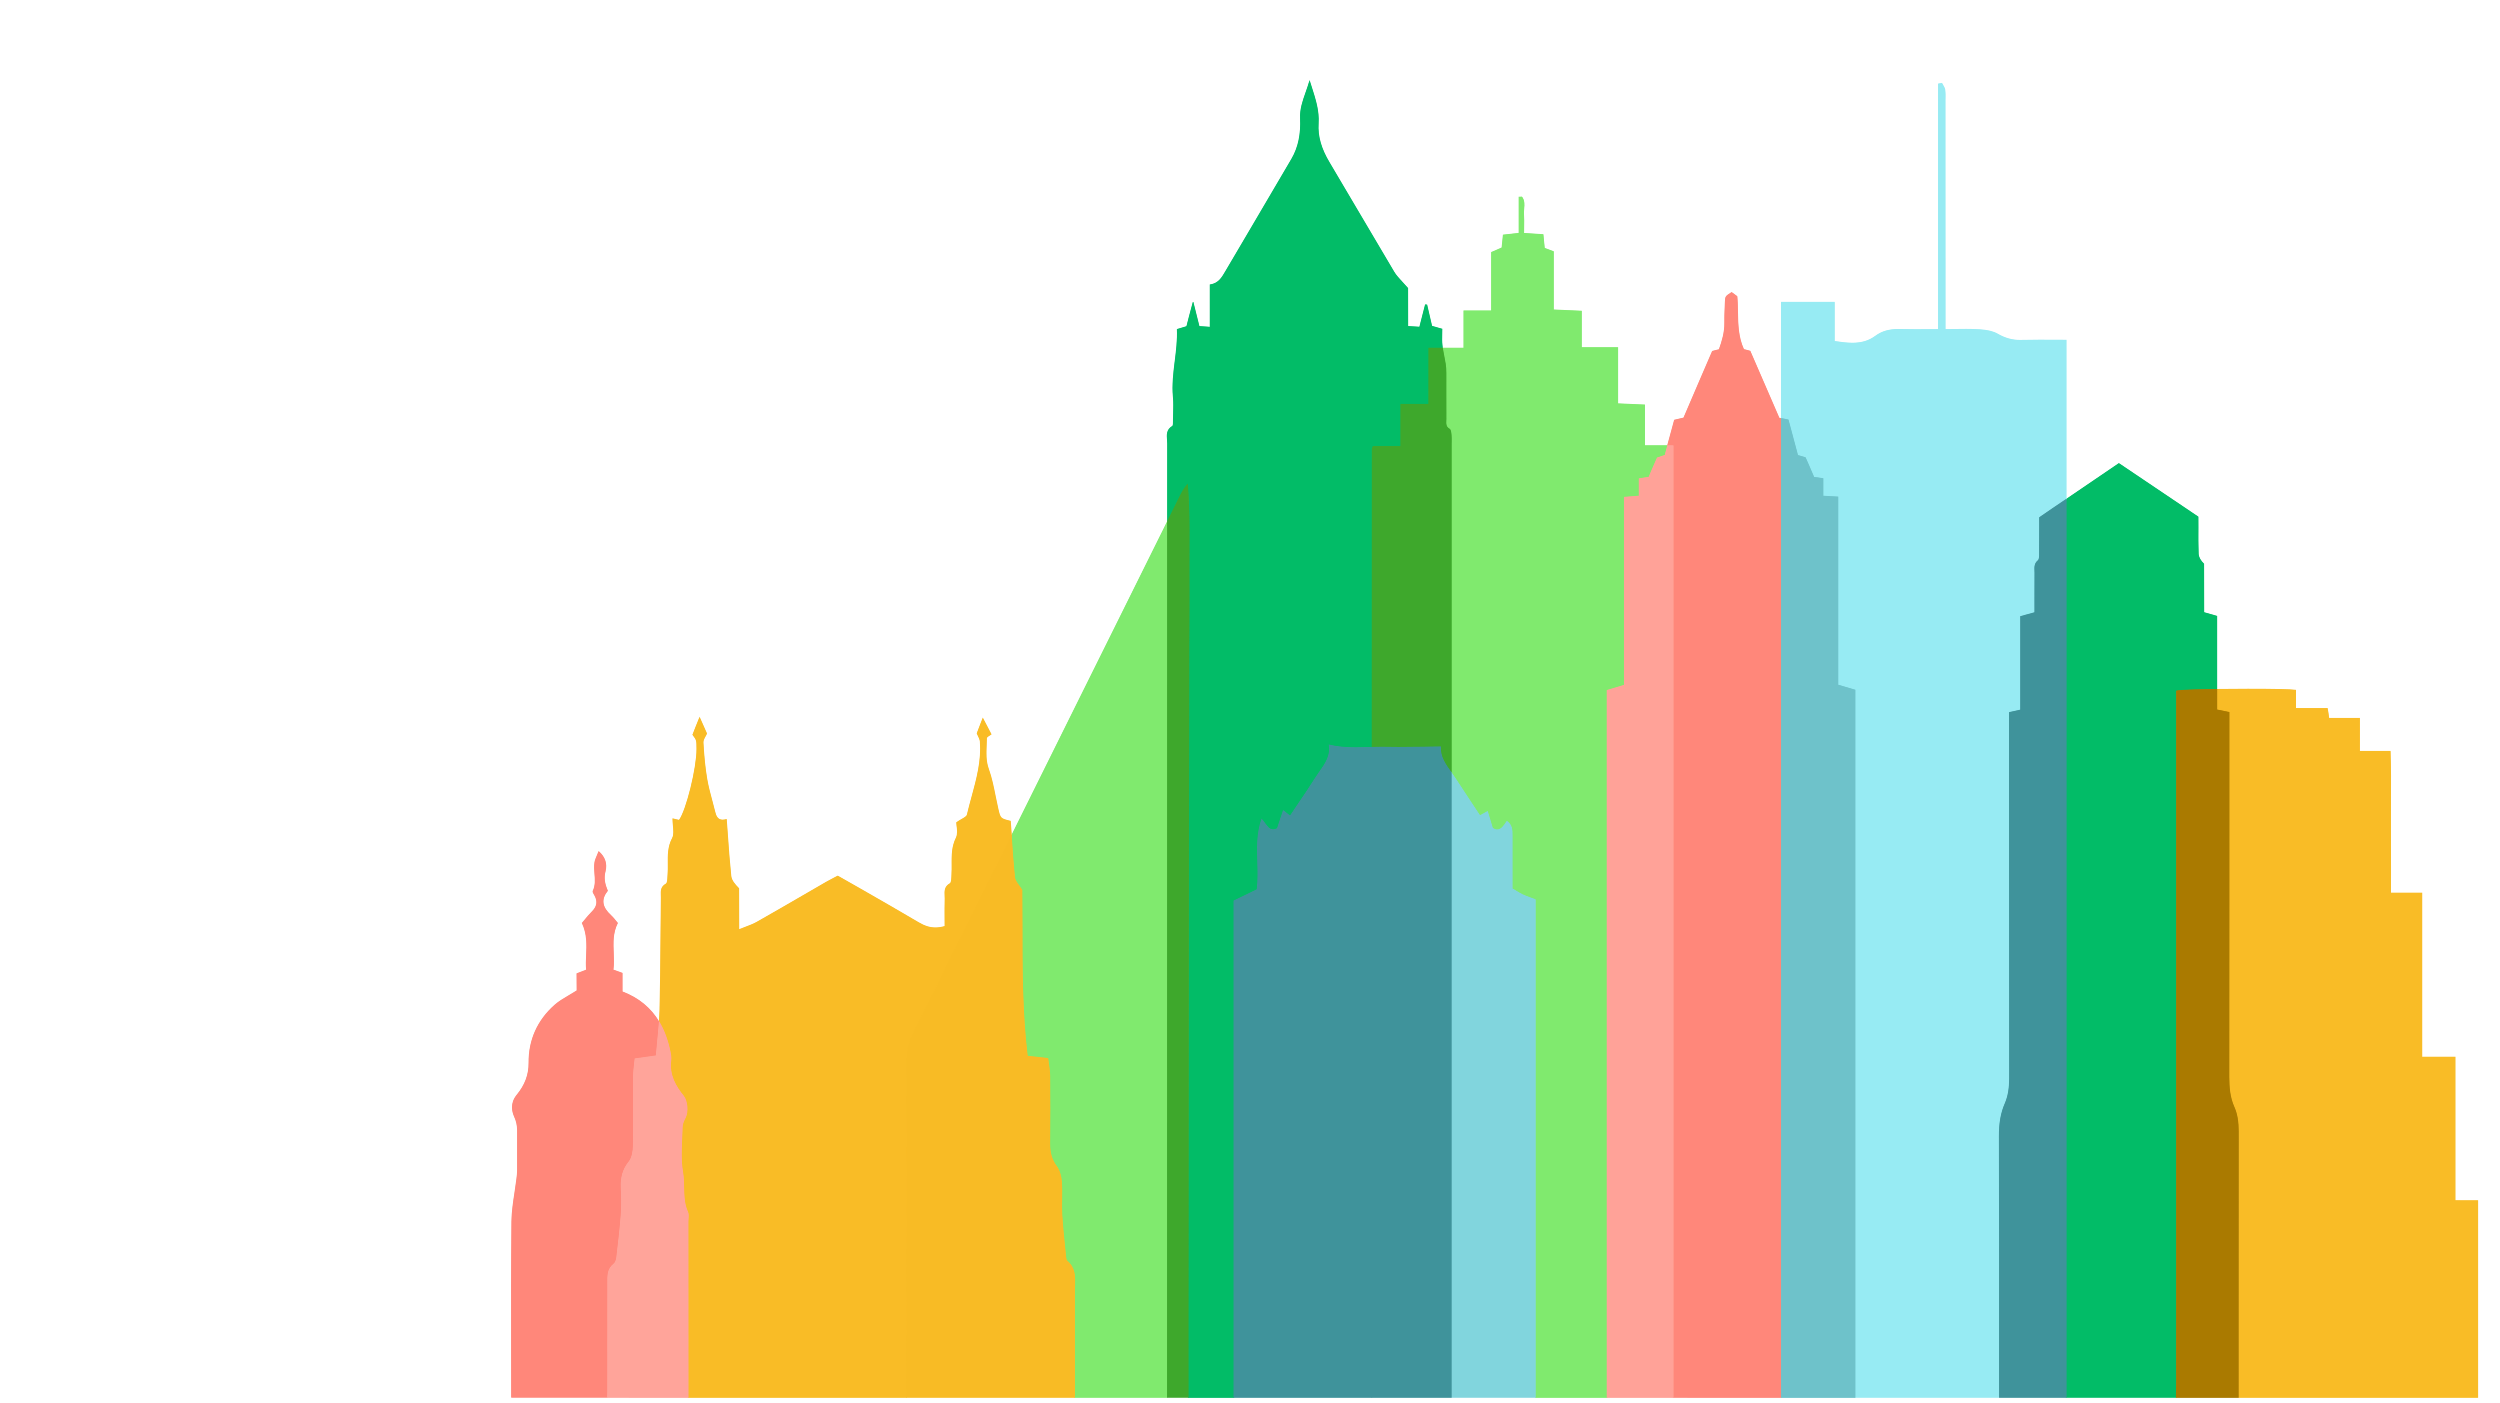 <?xml version="1.0" encoding="utf-8"?>
<!-- Generator: Adobe Illustrator 26.0.2, SVG Export Plug-In . SVG Version: 6.00 Build 0)  -->
<svg version="1.1" id="Layer_1" xmlns="http://www.w3.org/2000/svg" xmlns:xlink="http://www.w3.org/1999/xlink" x="0px" y="0px"
     viewBox="0 0 801.69 450" style="enable-background:new 0 0 801.69 450;" xml:space="preserve">
<style type="text/css">
	.st0{fill:none;}
	.st1{fill:#02BC67;}
	.st2{fill:#80EA6E;}
	.st3{fill:#3EA82C;}
	.st4{fill:#F9BC26;}
	.st5{fill:#F8BB25;}
	.st6{fill:#AA7A00;}
	.st7{fill:#FF877A;}
	.st8{fill:#FFA49A;}
	.st9{fill:#3F939B;}
	.st10{fill:#81D5DD;}
	.st11{fill:#FFA298;}
	.st12{fill:#97EBF3;}
	.st13{fill:#6EC2CA;}
</style>
    <g>
	<path class="st0" d="M-0.1,448.21V-0.1h801.88v448.27h-7.32v-63.12h-7.27v-46.01h-10.65v-52.62h-10.02l0-6.81
		c0-5.46,0.01-10.78-0.01-16.11c-0.01-2.48,0-4.96,0.01-7.45c0.02-4.9,0.04-9.97-0.13-15.08h-9.84v-10.58h-9.84l-0.1-0.74
		c-0.05-0.39-0.09-0.69-0.13-0.99c-0.04-0.26-0.08-0.52-0.14-0.83l-0.1-0.59h-10.17v-5.87c-1.65-0.2-7.45-0.33-15.21-0.33
		c-3.31,0-6.77,0.03-9.97,0.07l-0.1,0v-23.48c-1.46-0.42-2.7-0.78-4.09-1.17l-0.07-0.02v-15.61c-1.11-1.04-1.73-2.19-1.77-3.28
		c-0.11-2.83-0.09-5.61-0.07-8.55c0.01-1.09,0.01-2.18,0.01-3.29l-8.82-5.89l-16.51-11.12c-3.3,2.23-17.02,11.54-17.02,11.54v-51.13
		c-1.52,0-2.99-0.01-4.43-0.02c-1.41-0.01-2.79-0.01-4.15-0.01c-2.03,0-3.87,0.02-5.62,0.07c-0.15,0.01-0.3,0.01-0.44,0.01
		c-2.6,0-4.92-0.64-7.29-2.01c-1.79-1.04-4.17-1.3-5.81-1.41c-1.28-0.08-2.64-0.12-4.26-0.12c-1.01,0-2.05,0.01-3.12,0.03
		c-1.14,0.02-2.33,0.03-3.57,0.03h-0.1l-0.02-73.11c0-0.34,0.01-0.69,0.01-1.03c0.02-0.91,0.04-1.86-0.08-2.76
		c-0.07-0.5-0.35-0.98-0.63-1.45c-0.11-0.19-0.22-0.38-0.32-0.57c-0.18,0.03-0.96,0.16-0.96,0.16v78.75h-0.1
		c-1.4,0-2.73,0.01-4.01,0.02c-1.2,0.01-2.35,0.01-3.48,0.01c-1.56,0-3.07-0.02-4.58-0.06c-0.23-0.01-0.46-0.01-0.69-0.01
		c-3.07,0-5.34,0.66-7.34,2.15c-2.08,1.55-4.46,2.27-7.47,2.27c-1.87,0-3.88-0.28-5.79-0.56l-0.08-0.01V96.96H571.3v37.29
		l-0.85-0.17l-3.33-7.61c-2.02-4.67-4.02-9.31-6-13.88l-0.96-0.22l-1.05-0.29c-1.89-4.06-1.95-8.22-2.01-12.23
		c-0.02-1.58-0.05-3.22-0.18-4.81l-0.81-0.56l-0.84-0.62c-1.9,1.23-1.9,1.25-1.97,3.06c-0.02,0.59-0.04,1.19-0.07,1.78
		c-0.06,1.57-0.13,3.19-0.1,4.78c0.04,3.11-0.85,5.98-1.82,8.62l-1.15,0.32l-1.03,0.24l-0.88,2.14c-2.8,6.49-5.58,12.93-8.3,19.22
		l-2,0.5l-0.95,0.22c-0.75,2.79-1.49,5.5-2.21,8.15l-0.02,0.07h-7.5v-13.05l-8.62-0.38v-18.02h-11.65V99.84l-8.98-0.4V80.72
		c-1.18-0.44-2.88-1.08-2.88-1.08l-0.03-0.28c-0.15-1.52-0.27-2.8-0.4-4.09c-2.12-0.14-3.96-0.26-6.11-0.38l-0.09-0.01v-0.09
		c0-0.72,0.01-1.4,0.02-2.06c0.02-1.4,0.04-2.72-0.05-4.01c-0.04-0.6,0.01-1.22,0.06-1.82c0.11-1.33,0.22-2.59-0.61-3.71l-0.36,0.06
		l-0.41,0.02v11.57l-5.06,0.57c-0.15,1.48-0.28,2.72-0.41,4.02l-0.01,0.06l-3.34,1.47v18.78h-8.87v11.94h-7.01l-0.01-0.08
		c-0.05-0.32-0.09-0.63-0.12-0.96c-0.12-1.17-0.1-2.38-0.07-3.55c0.01-0.5,0.02-1,0.03-1.51l-3.25-0.94l-1.58-6.8l-0.34-0.03
		c-0.36,1.38-1.83,7.16-1.83,7.16l-3.96-0.24v-12.3c-0.63-0.7-1.25-1.36-1.81-1.97c-1.06-1.15-1.97-2.13-2.64-3.25
		c-3.66-6.12-7.33-12.37-10.88-18.41c-3.28-5.58-6.56-11.16-9.88-16.72c-2.63-4.42-3.77-8.51-3.5-12.5
		c0.26-4.02-0.9-7.65-2.25-11.86c-0.15-0.46-0.3-0.93-0.45-1.41c-0.35,1.17-0.74,2.27-1.11,3.33c-1.01,2.89-1.89,5.38-1.75,8.26
		c0.25,5.16-0.66,9.45-2.79,13.1c-4.58,7.85-9.2,15.68-13.81,23.51c-2.42,4.1-4.83,8.2-7.25,12.3l-0.22,0.38
		c-1.08,1.84-2.19,3.75-4.88,4.21v13.59l-0.11-0.01c-1.41-0.1-2.44-0.17-3.5-0.24l-0.07,0c0,0-1.16-4.63-1.87-7.49l-1.99,7.47
		l-1.37,0.46l-1.63,0.49c0.13,3.41-0.29,6.8-0.7,10.08c-0.47,3.74-0.95,7.61-0.59,11.47c0.17,1.78,0.12,3.62,0.07,5.39
		c-0.02,0.66-0.04,1.32-0.05,1.97c0,0.13,0,0.28,0,0.43c0.01,0.75,0.02,1.53-0.34,1.75c-1.82,1.1-1.7,2.72-1.57,4.29
		c0.03,0.4,0.06,0.8,0.06,1.18c-0.01,8.34-0.01,16.67-0.01,25l-9.3,18.76l-9.63,19.42c-10.36,20.87-20.73,41.76-31.1,62.63
		l-0.16,0.33l-0.35-4.96c-3.17-0.79-3.25-0.88-3.98-4.03c-0.31-1.35-0.59-2.71-0.86-4.07c-0.58-2.87-1.17-5.84-2.17-8.61
		c-0.94-2.63-0.83-5.21-0.72-7.72c0.03-0.74,0.07-1.48,0.07-2.23c0-0.43,0.62-0.8,1.12-1.1c0.13-0.08,0.25-0.15,0.33-0.21
		l-2.53-4.85l-1.79,4.6c0.11,0.2,0.24,0.46,0.38,0.73c0.29,0.59,0.6,1.2,0.65,1.83c0.49,6.2-1.13,12.14-2.7,17.88
		c-0.5,1.84-1.02,3.74-1.46,5.62c-0.14,0.59-0.89,1.02-1.83,1.55c-0.5,0.28-1.06,0.6-1.61,0.99c0.04,0.2,0.09,0.57,0.15,1
		c0.15,1.16,0.35,2.75-0.24,3.94c-1.39,2.77-1.36,5.65-1.34,8.43c0.01,1.05,0.02,2.13-0.05,3.19c-0.01,0.17-0.02,0.35-0.02,0.54
		c-0.04,1.04-0.08,2.22-0.62,2.53c-1.7,0.95-1.63,2.3-1.56,3.74c0.02,0.35,0.03,0.7,0.02,1.04c-0.06,2.12-0.04,4.24-0.03,6.29
		c0.01,0.87,0.01,1.72,0.01,2.56v0.08l-0.07,0.02c-1.07,0.31-2.08,0.46-3.07,0.46c-1.8,0-3.49-0.52-5.47-1.68
		c-6.11-3.6-12.38-7.2-18.44-10.67c-2.48-1.42-4.96-2.85-7.44-4.28c-0.35,0.24-0.79,0.46-1.22,0.69c-0.82,0.42-1.61,0.83-2.38,1.27
		c-2.29,1.32-4.58,2.65-6.88,3.98c-5.04,2.92-10.25,5.94-15.4,8.87c-1.09,0.62-2.26,1.06-3.62,1.57c-0.67,0.25-1.38,0.52-2.14,0.83
		l-0.14,0.06v-13.33c-1.21-1.17-2.38-2.53-2.54-3.99c-0.47-4.37-0.77-8.65-1.1-13.19c-0.12-1.62-0.23-3.24-0.35-4.88
		c-0.41,0.11-0.79,0.16-1.13,0.16c-1.68,0-2.24-1.34-2.56-2.65c-0.29-1.19-0.61-2.38-0.93-3.57c-0.61-2.27-1.24-4.62-1.64-6.97
		c-0.57-3.35-0.96-7.08-1.22-11.72c-0.04-0.76,0.39-1.53,0.77-2.21c0.15-0.26,0.29-0.51,0.38-0.73l-0.93-2.01l-1.26-2.84l-2.13,5.26
		c1.32,1.66,1.32,1.66,1.33,4.58c0.02,6.13-3.38,19.83-5.68,22.89l-0.04,0.05l-0.06-0.02c-0.37-0.09-0.74-0.18-1.16-0.28l-0.76-0.18
		c0.01,0.72,0.07,1.44,0.14,2.13c0.14,1.53,0.28,2.98-0.29,4.06c-1.42,2.67-1.38,5.45-1.35,8.14c0.01,1.14,0.03,2.31-0.07,3.47
		c-0.02,0.22-0.03,0.46-0.04,0.71c-0.05,1.01-0.1,2.06-0.61,2.35c-1.61,0.92-1.56,2.2-1.52,3.56c0.01,0.27,0.02,0.53,0.02,0.8
		c-0.05,4.29-0.09,8.57-0.13,12.86c-0.06,7.54-0.13,15.33-0.29,22.98c-0.03,1.29-0.09,2.62-0.2,4.05l-0.02,0.32l-0.16-0.27
		c-2.68-4.52-6.54-7.68-11.78-9.67l-0.06-0.02v-5.96c-0.87-0.31-2.93-1.04-2.93-1.04l0.01-0.08c0.26-1.81,0.18-3.67,0.1-5.47
		c-0.13-3.12-0.26-6.35,1.3-9.52c-0.19-0.23-0.38-0.46-0.57-0.69c-0.47-0.59-0.96-1.19-1.52-1.71c-2.91-2.67-3.28-5.28-1.12-7.98
		c-1.03-2.43-1.24-4.24-0.72-6.25c0.59-2.34-0.06-4.4-1.95-6.13c-0.16,0.42-0.33,0.8-0.49,1.16c-0.33,0.76-0.61,1.41-0.73,2.08
		c-0.21,1.21-0.11,2.48-0.01,3.7c0.15,1.84,0.31,3.74-0.57,5.57c-0.1,0.21,0.18,0.69,0.4,1.08c0.07,0.12,0.14,0.23,0.19,0.34
		c1.03,1.93,0.73,3.6-0.94,5.26c-0.87,0.86-1.65,1.81-2.33,2.65c-0.27,0.33-0.53,0.64-0.77,0.92c1.64,3.58,1.49,6.97,1.34,10.26
		c-0.07,1.63-0.14,3.18,0,4.73l0.01,0.08l-3.08,1.19v5.41c-0.94,0.66-1.82,1.18-2.65,1.67c-1.64,0.97-3.19,1.88-4.5,3.04
		c-5.46,4.82-8.31,11.18-8.24,18.38c0.03,3.85-1.21,7.17-3.88,10.44c-1.59,1.95-1.86,4.37-0.77,6.81c0.66,1.45,0.96,2.82,0.97,4.45
		c0.03,4.54,0.02,9.01,0,12.79c-0.01,0.95-0.11,1.89-0.21,2.68c-0.18,1.49-0.41,3.01-0.63,4.47c-0.46,3.05-0.94,6.2-0.98,9.31
		c-0.14,13.71-0.12,27.66-0.1,41.15c0.01,5.03,0.02,10.05,0.02,15.08v0.25H-0.1z"/>
        <path class="st0" d="M0,0v448.11h164.03c0-0.05,0-0.1,0-0.15c0-18.74-0.11-37.49,0.08-56.23c0.05-4.6,1.06-9.19,1.61-13.79
		c0.11-0.89,0.2-1.78,0.21-2.67c0.02-4.27,0.03-8.53,0-12.79c-0.01-1.52-0.27-2.89-0.96-4.41c-0.95-2.11-1.07-4.64,0.78-6.91
		c2.42-2.96,3.89-6.23,3.86-10.38c-0.07-7.26,2.77-13.6,8.27-18.46c1.97-1.74,4.43-2.9,7.12-4.63c0-1.34,0-3.34,0-5.48
		c1.04-0.4,1.92-0.75,3.07-1.19c-0.43-4.77,1.1-9.7-1.36-15.02c0.86-1,1.92-2.4,3.15-3.63c1.56-1.55,1.96-3.18,0.92-5.14
		c-0.26-0.49-0.76-1.18-0.6-1.51c1.46-3.03,0.04-6.2,0.57-9.24c0.18-1.04,0.74-2.01,1.27-3.4c2.23,1.98,2.62,4.24,2.09,6.33
		c-0.58,2.25-0.15,4.16,0.74,6.24c-2.42,2.99-1.5,5.54,1.07,7.89c0.81,0.74,1.45,1.65,2.14,2.46c-2.49,5.01-0.72,10.06-1.42,15.02
		c1.12,0.4,1.93,0.69,2.92,1.04c0,2,0,4,0,5.96c5.48,2.08,9.28,5.42,11.83,9.71c0.1-1.35,0.17-2.69,0.2-4.04
		c0.26-11.94,0.27-23.89,0.42-35.84c0.02-1.6-0.44-3.31,1.55-4.44c0.58-0.33,0.51-1.94,0.6-2.98c0.32-3.89-0.6-7.82,1.43-11.65
		c0.82-1.55,0.14-3.9,0.14-6.27c0.83,0.2,1.44,0.34,2.04,0.49c2.3-3.06,5.68-16.72,5.66-22.83c-0.01-2.89-0.01-2.89-1.32-4.62
		c0.71-1.75,1.36-3.36,2.22-5.48c0.84,1.9,1.54,3.47,2.28,5.14c-0.33,0.77-1.21,1.86-1.15,2.89c0.22,3.91,0.56,7.84,1.22,11.71
		c0.61,3.56,1.72,7.03,2.57,10.54c0.36,1.47,0.94,2.57,2.46,2.57c0.35,0,0.76-0.06,1.22-0.19c0.47,6.17,0.82,12.19,1.46,18.18
		c0.15,1.42,1.28,2.74,2.54,4c0,4.1,0,8.21,0,13.18c2.29-0.94,4.13-1.48,5.75-2.4c7.46-4.23,14.85-8.56,22.28-12.85
		c1.18-0.68,2.42-1.28,3.7-1.96c8.66,4.99,17.31,9.9,25.88,14.95c1.72,1.01,3.41,1.67,5.42,1.67c0.94,0,1.94-0.14,3.04-0.46
		c0-2.83-0.06-5.84,0.02-8.85c0.05-1.72-0.59-3.64,1.59-4.86c0.58-0.33,0.53-1.95,0.59-2.99c0.24-3.9-0.52-7.83,1.4-11.66
		c0.8-1.59,0.13-3.91,0.13-4.97c1.58-1.11,3.21-1.63,3.41-2.48c1.82-7.75,4.81-15.31,4.16-23.48c-0.07-0.9-0.67-1.75-1.02-2.61
		c0.56-1.43,1.17-3.01,1.87-4.81c0.96,1.84,1.78,3.42,2.67,5.12c-0.31,0.26-1.48,0.76-1.48,1.28c-0.03,3.3-0.57,6.54,0.64,9.91
		c1.46,4.07,2.04,8.45,3.03,12.69c0.73,3.15,0.79,3.18,3.98,3.97c0.11,1.55,0.22,3.11,0.33,4.67c10.37-20.87,20.74-41.76,31.1-62.63
		c6.31-12.71,12.61-25.42,18.92-38.13c0-8.33,0-16.66,0.01-25c0-1.93-0.78-4.15,1.56-5.56c0.38-0.23,0.28-1.37,0.29-2.1
		c0.03-2.45,0.21-4.92-0.02-7.35c-0.68-7.26,1.58-14.28,1.28-21.63c1.08-0.32,1.96-0.59,3-0.9c0.6-2.26,1.23-4.6,2.09-7.84
		c0.76,3.05,1.32,5.29,1.95,7.8c1.06,0.07,2.09,0.14,3.5,0.24c0-4.65,0-9.02,0-13.57c2.89-0.45,3.94-2.55,5.12-4.55
		c7.02-11.94,14.08-23.85,21.06-35.81c2.34-4.01,3-8.49,2.78-13.04c-0.2-4.08,1.66-7.49,2.95-11.94c1.57,5,3.1,9.04,2.8,13.62
		c-0.3,4.45,1.19,8.57,3.49,12.44c6.96,11.68,13.78,23.45,20.76,35.13c1.01,1.68,2.55,3.04,4.46,5.27c0,3.27,0,7.54,0,12.21
		c1.35,0.08,2.48,0.15,3.78,0.23c0.66-2.58,1.24-4.87,1.83-7.16c0.17,0.02,0.34,0.03,0.5,0.05c0.51,2.2,1.02,4.41,1.58,6.81
		c1,0.29,1.99,0.57,3.27,0.94c0,1.74-0.14,3.45,0.04,5.13c0.03,0.32,0.07,0.63,0.12,0.95c2.21,0,4.41,0,6.82,0
		c0-4.04,0-7.79,0-11.94c3.2,0,5.84,0,8.87,0c0-6.5,0-12.6,0-18.75c1.32-0.58,2.31-1.01,3.35-1.47c0.14-1.32,0.27-2.58,0.42-4.1
		c1.5-0.17,2.99-0.34,5.05-0.57c0-3.84,0-7.71,0-11.58c0.32-0.01,0.64-0.03,0.95-0.04c1.25,1.68,0.43,3.72,0.57,5.58
		c0.14,1.9,0.03,3.82,0.03,6.08c2.17,0.13,4.04,0.25,6.19,0.39c0.14,1.38,0.27,2.74,0.43,4.39c0.77,0.29,1.68,0.63,2.89,1.08
		c0,6.07,0,12.2,0,18.69c3.07,0.14,5.84,0.26,8.98,0.4c0,3.85,0,7.52,0,11.68c4.02,0,7.66,0,11.65,0c0,6.22,0,11.95,0,18.02
		c2.97,0.13,5.6,0.25,8.62,0.38c0,4.36,0,8.54,0,13.05c2.56,0,4.85,0,7.32,0c0.73-2.67,1.47-5.4,2.23-8.21
		c0.91-0.21,1.77-0.41,2.94-0.68c3.03-7,6.13-14.19,9.25-21.42c0.71-0.17,1.4-0.33,2.11-0.5c1.04-2.83,1.85-5.6,1.81-8.58
		c-0.03-2.19,0.1-4.38,0.17-6.57c0.07-1.89,0.08-1.89,2.07-3.18c0.55,0.41,1.13,0.83,1.75,1.29c0.47,5.62-0.42,11.39,2.12,16.96
		c0.5,0.14,1.17,0.32,2.08,0.57c3.04,7.02,6.14,14.21,9.26,21.43c0.25,0.05,0.49,0.1,0.73,0.15c0-12.34,0-24.71,0-37.27
		c5.83,0,11.16,0,17.02,0c0,4.22,0,8.28,0,12.54c2.01,0.3,3.94,0.56,5.77,0.56c2.64,0,5.11-0.54,7.41-2.25
		c2.25-1.67,4.72-2.17,7.4-2.17c0.23,0,0.46,0,0.69,0.01c1.51,0.04,3.02,0.06,4.58,0.06c2.34,0,4.79-0.03,7.49-0.03
		c0-26.53,0-52.63,0-78.73c0.37-0.06,0.74-0.13,1.12-0.19c0.35,0.7,0.89,1.37,0.99,2.11c0.17,1.25,0.07,2.54,0.07,3.81
		c0.01,22.43,0.01,44.87,0.02,67.3c0,1.7,0,3.4,0,5.71c2.4,0,4.59-0.06,6.69-0.06c1.45,0,2.86,0.03,4.27,0.12
		c1.99,0.13,4.18,0.45,5.85,1.42c2.33,1.35,4.62,2,7.24,2c0.14,0,0.29,0,0.44-0.01c1.86-0.05,3.72-0.07,5.62-0.07
		c2.78,0,5.64,0.03,8.68,0.03c0,17.02,0,34.04,0,51.04c5.52-3.74,11.13-7.55,16.92-11.47c8.4,5.66,16.82,11.33,25.43,17.13
		c0,4.02-0.09,7.93,0.06,11.83c0.04,1.16,0.75,2.29,1.77,3.28c0,5.14,0,10.28,0,15.53c1.41,0.4,2.67,0.76,4.16,1.19
		c0,7.79,0,15.58,0,23.45c3.2-0.04,6.66-0.07,9.97-0.07c7.16,0,13.63,0.11,15.31,0.34c0,1.83,0,3.71,0,5.86c3.52,0,6.78,0,10.16,0
		c0.11,0.67,0.19,1.09,0.25,1.51c0.07,0.44,0.12,0.89,0.22,1.65c3.2,0,6.36,0,9.85,0c0,3.65,0,6.99,0,10.58c3.39,0,6.46,0,9.84,0
		c0.26,7.71,0.08,15.18,0.12,22.63c0.03,7.49,0.01,14.97,0.01,22.82c3.4,0,6.55,0,10.02,0c0,17.68,0,35.01,0,52.62
		c3.67,0,7.01,0,10.65,0c0,15.43,0,30.57,0,46.01c2.54,0,4.78,0,7.27,0c0,21.17,0,42.06,0,63.12h7.12V0H0z"/>
        <path class="st1" d="M380.94,448.24l0-8.09c0-5.26,0-10.48,0-15.69l0.05-53.93c0-8.62,0.01-17.23,0.02-25.85l0.09-83.26
		c0.02-8.64,0.04-17.28,0.05-25.92c0.01-4.45,0.02-8.91,0.02-13.36c0-4.46,0.01-8.93,0.02-13.39c0.01-2.66,0.02-5.33,0.03-7.99
		c0.02-6.29,0.05-12.79,0.01-19.19c-0.01-2.2,0-4.39,0.01-6.59c0.03-6.35,0.07-12.91-0.51-19.38c-1,1.16-1.63,2.37-2.2,3.5
		c0,0-3.16,6.37-4.06,8.18l-0.19-0.04c0.01-8.34,0.01-16.67,0.01-25c0-0.38-0.03-0.78-0.06-1.17c-0.13-1.63-0.26-3.31,1.67-4.47
		c0.26-0.16,0.25-0.98,0.24-1.58c0-0.15,0-0.3,0-0.43c0.01-0.66,0.03-1.32,0.05-1.98c0.05-1.77,0.1-3.59-0.07-5.36
		c-0.36-3.88,0.12-7.76,0.59-11.52c0.41-3.29,0.83-6.7,0.69-10.12l0-0.08l3.07-0.92l0.77-3.06l1.26-4.71l0.19,0
		c0.75,3.02,1.31,5.25,1.93,7.73c0,0,2.54,0.18,3.32,0.23V91.23l0.08-0.01c2.66-0.4,3.71-2.21,4.82-4.11l0.23-0.39
		c2.41-4.11,4.83-8.21,7.25-12.31c4.61-7.83,9.23-15.65,13.81-23.5c2.11-3.61,3.01-7.86,2.77-12.98c-0.14-2.91,0.78-5.55,1.76-8.33
		c0.41-1.16,0.82-2.35,1.2-3.64l0.09-0.32c0,0,0.48,1.51,0.66,2.09c1.35,4.21,2.51,7.84,2.24,11.88c-0.27,3.97,0.87,8.02,3.48,12.38
		c3.3,5.54,6.57,11.11,9.85,16.67c3.56,6.06,7.25,12.32,10.91,18.46c0.66,1.11,1.58,2.1,2.64,3.25c0.56,0.6,1.16,1.25,1.81,2
		l0.02,12.18l3.6,0.22l1.83-7.17l0.66,0.07c0,0,1.28,5.5,1.58,6.82c0.74,0.21,1.48,0.42,2.34,0.67l0.95,0.27v0.08
		c0,0.53-0.01,1.06-0.03,1.58c-0.03,1.17-0.06,2.38,0.07,3.54c0.03,0.32,0.07,0.63,0.12,0.95l0.02,0.12h-4.43v18.04h-8.97v13.51
		h-8.9c-0.08,0.2-0.14,0.34-0.19,0.44c-0.06,0.13-0.09,0.19-0.09,0.24l-0.03,95.8l-1.26,0.03c-1.35,0.04-2.71,0.08-4.08,0.08
		c-3.35,0-5.95-0.26-8.41-0.83c0.51,3.4-1.27,5.94-3,8.39l-0.48,0.69c-0.67,0.97-1.31,1.97-1.95,2.97c-0.5,0.79-1.01,1.57-1.53,2.35
		c-1.32,1.98-2.66,3.96-4,5.95l-1.66,2.46c0,0-1.52-1.21-2.15-1.73c-0.37,1.09-1.88,5.61-1.88,5.61c-0.55,0.32-1.02,0.45-1.45,0.45
		c-1.18,0-1.88-0.96-2.69-2.08c-0.28-0.39-0.58-0.79-0.91-1.18c-1.5,4.56-1.36,9.09-1.22,13.48c0.1,3.08,0.19,5.98-0.24,8.92
		c-2.37,1.2-4.68,2.32-7.37,3.65v159.3H380.94z"/>
        <path class="st1" d="M403.07,285.28c1.06-7.28-1.09-14.83,1.52-22.58c1.34,1.5,2.06,3.36,3.64,3.36c0.39,0,0.84-0.11,1.36-0.38
		c0.61-1.81,1.22-3.65,1.93-5.75c0.84,0.68,1.38,1.11,2.18,1.75c1.88-2.79,3.75-5.55,5.6-8.32c1.18-1.76,2.28-3.58,3.48-5.32
		c1.91-2.76,4.07-5.41,3.44-9.16c2.89,0.69,5.73,0.86,8.53,0.86c1.37,0,2.73-0.04,4.08-0.08c0.39-0.01,0.77-0.02,1.16-0.03
		c0.01-31.9,0.02-63.81,0.03-95.7c0-0.12,0.09-0.23,0.31-0.78c2.68,0,5.56,0,8.87,0c0-4.59,0-8.77,0-13.51c3.14,0,5.87,0,8.97,0
		c0-6.29,0-12.01,0-18.04c1.51,0,2.96,0,4.41,0c-0.05-0.32-0.09-0.63-0.12-0.95c-0.18-1.68-0.04-3.4-0.04-5.13
		c-1.28-0.37-2.27-0.66-3.27-0.94c-0.55-2.4-1.07-4.6-1.58-6.81c-0.17-0.02-0.34-0.03-0.5-0.05c-0.59,2.29-1.17,4.58-1.83,7.16
		c-1.31-0.08-2.43-0.15-3.78-0.23c0-4.66,0-8.93,0-12.21c-1.91-2.22-3.46-3.58-4.46-5.27c-6.98-11.68-13.8-23.45-20.76-35.13
		c-2.31-3.87-3.79-7.98-3.49-12.44c0.31-4.58-1.23-8.62-2.8-13.62c-1.29,4.45-3.15,7.87-2.95,11.94c0.22,4.56-0.44,9.03-2.78,13.04
		c-6.98,11.96-14.04,23.87-21.06,35.81c-1.18,2-2.23,4.11-5.12,4.55c0,4.55,0,8.92,0,13.57c-1.41-0.09-2.44-0.17-3.5-0.24
		c-0.63-2.51-1.19-4.75-1.95-7.8c-0.86,3.24-1.49,5.58-2.09,7.84c-1.04,0.31-1.93,0.58-3,0.9c0.3,7.35-1.96,14.37-1.28,21.63
		c0.23,2.43,0.05,4.9,0.02,7.35c-0.01,0.72,0.09,1.87-0.29,2.1c-2.35,1.41-1.56,3.63-1.56,5.56c0,8.33,0,16.66-0.01,25
		c1.35-2.73,2.71-5.46,4.06-8.18c0.63-1.26,1.3-2.5,2.37-3.7c0.8,8.75,0.47,17.49,0.52,26.21c0.05,9.06-0.02,18.12-0.04,27.18
		c-0.02,8.92-0.02,17.83-0.04,26.75c-0.01,9.06-0.03,18.12-0.05,27.18c-0.01,8.91-0.02,17.83-0.03,26.75
		c-0.01,9.06-0.02,18.12-0.03,27.18c-0.01,8.92-0.02,17.83-0.03,26.75c-0.01,9.06-0.02,18.12-0.02,27.18
		c-0.01,8.92-0.01,17.83-0.02,26.75c-0.01,9.06-0.02,18.12-0.03,27.18c-0.01,7.83,0,15.68,0,23.68h14.66c0-53.33,0-106.42,0-159.26
		C398.41,287.54,400.74,286.41,403.07,285.28z"/>
        <path class="st1" d="M662.45,448.2V160.09c5.56-3.82,11.18-7.63,16.96-11.55l0.06-0.04l25.49,17.17c0.04,1.19,0.04,2.29,0.03,3.38
		c-0.02,2.93-0.04,5.71,0.07,8.53c0.04,1.04,0.65,2.15,1.74,3.21l0.03,15.53l4.16,1.19v23.62l-0.1,0
		c-7.26,0.1-11.91,0.28-12.85,0.51v193.84l0.01,5.21c0.01,4.11,0.01,8.23-0.02,12.35c-0.01,1.66,0,3.33,0.01,4.99
		c0.02,3.3,0.04,6.71-0.1,10.07l0,0.1H662.45z"/>
        <path class="st1" d="M697.93,433.04c0.04-5.86,0.01-11.71,0.01-17.56c0-5.95,0-11.89,0-17.84c0-5.86,0-11.71,0-17.57
		c0-5.85,0-11.71,0-17.56c0-5.86,0-11.71,0-17.57c0-5.95,0-11.89,0-17.84c0-5.86,0-11.71,0-17.57c0-5.86,0-11.71,0-17.56
		c0-5.86,0-11.71,0-17.57c0-5.95,0-11.89,0-17.84c0-5.86,0-11.71,0-17.57c0-5.84,0-11.68,0-17.43c0.84-0.26,6.35-0.44,12.95-0.53
		c0-7.87,0-15.66,0-23.45c-1.49-0.42-2.75-0.79-4.16-1.19c0-5.25,0-10.39,0-15.53c-1.02-0.99-1.72-2.12-1.77-3.28
		c-0.15-3.9-0.06-7.81-0.06-11.83c-8.61-5.8-17.03-11.47-25.43-17.13c-5.78,3.92-11.4,7.73-16.92,11.47c0,96.14,0,192.02,0,288.01
		h35.29C698.04,443.07,697.9,438.05,697.93,433.04z"/>
        <path class="st2" d="M344.54,448.22l0-12.7c0-7.25,0.01-14.51,0-21.76c0-0.52,0.01-1.04,0.03-1.55c0.08-2.75,0.16-5.6-2.39-7.72
		c-0.33-0.28-0.42-0.9-0.47-1.35c-0.11-1.1-0.22-2.2-0.34-3.3c-0.35-3.36-0.71-6.84-0.91-10.27c-0.1-1.72-0.08-3.46-0.05-5.15
		c0.03-1.78,0.05-3.62-0.07-5.42c-0.14-1.98-0.73-3.79-1.61-4.98c-1.53-2.05-2.19-4.32-2.16-7.35c0.08-7,0.08-14.27,0.01-21.6
		c-0.01-1.3-0.2-2.61-0.38-3.88c-0.08-0.57-0.16-1.14-0.23-1.71c-1.87-0.21-3.44-0.39-5.05-0.56l-1.53-0.17l-0.01-0.08
		c-1.68-14.04-1.68-28.03-1.68-41.57c0-3.92,0-7.81-0.04-11.67c-0.32-0.51-0.68-1-1.02-1.47c-0.67-0.92-1.24-1.72-1.33-2.57
		c-0.45-4.36-0.75-8.65-1.07-13.39c6.19-12.48,12.36-24.92,18.53-37.35l31.5-63.46l0.19,0.04c-0.02,93.57-0.02,187.15-0.01,280.73
		v0.25H344.54z"/>
        <path class="st2" d="M374.36,167.24c-6.31,12.71-12.61,25.42-18.92,38.13c-10.37,20.88-20.73,41.76-31.1,62.63
		c0.3,4.46,0.61,8.93,1.07,13.39c0.13,1.25,1.35,2.39,2.35,4.05c0.18,17.28-0.44,35.16,1.72,53.23c2.18,0.24,4.12,0.45,6.58,0.73
		c0.21,1.86,0.6,3.76,0.62,5.68c0.07,7.2,0.07,14.4-0.01,21.6c-0.03,2.69,0.46,5.03,2.14,7.29c1.01,1.35,1.51,3.31,1.63,5.03
		c0.24,3.51-0.09,7.05,0.12,10.57c0.26,4.53,0.8,9.04,1.25,13.56c0.04,0.44,0.13,1.03,0.43,1.28c3.07,2.55,2.39,6.04,2.4,9.35
		c0.02,10.88,0,21.76,0,32.63c0,0.57,0,1.15,0,1.73h29.71c0-0.05,0-0.1,0-0.15C374.34,354.39,374.34,260.81,374.36,167.24z"/>
        <path class="st3" d="M374.25,448.18v-0.25c0-93.57,0-187.15,0.02-280.72l1.33-2.7c0.91-1.84,1.83-3.68,2.74-5.52
		c0.59-1.2,1.29-2.48,2.38-3.72l0.15-0.17l0.02,0.23c0.6,6.55,0.56,13.21,0.53,19.64c-0.01,2.19-0.02,4.39-0.01,6.58
		c0.04,6.4,0.01,12.9-0.01,19.19c-0.01,2.67-0.02,5.33-0.03,8c-0.01,4.46-0.02,8.91-0.02,13.36c0,4.46-0.01,8.92-0.02,13.39
		c-0.02,9.06-0.04,18.12-0.05,27.18l-0.09,80.68l-0.04,53.93l-0.03,27.18c-0.01,7.82,0,15.67,0.01,23.64v0.1H374.25z"/>
        <path class="st3" d="M381.03,424.44c0.01-9.06,0.02-18.12,0.03-27.18c0.01-8.92,0.01-17.83,0.02-26.75
		c0.01-9.06,0.01-18.12,0.02-27.18c0.01-8.92,0.02-17.83,0.03-26.75c0.01-9.06,0.02-18.12,0.03-27.18
		c0.01-8.92,0.02-17.83,0.03-26.75c0.01-9.06,0.03-18.12,0.05-27.18c0.02-8.92,0.02-17.83,0.04-26.75
		c0.02-9.06,0.09-18.12,0.04-27.18c-0.05-8.72,0.28-17.46-0.52-26.21c-1.07,1.21-1.75,2.44-2.37,3.7c-1.35,2.73-2.71,5.46-4.06,8.18
		c-0.02,93.57-0.02,187.15-0.02,280.72c0,0.05,0,0.1,0,0.15h6.69C381.03,440.11,381.02,432.26,381.03,424.44z"/>
        <path class="st2" d="M492.28,448.22V288.57c-0.54-0.21-1.03-0.38-1.49-0.55c-0.98-0.36-1.82-0.67-2.62-1.04
		c-0.77-0.37-1.51-0.83-2.23-1.27c-0.35-0.21-0.69-0.43-1.05-0.63l-0.05-17.25c0-1.52,0-3.09-1.56-4.3l0,0.01
		c-0.88,1.32-1.8,2.69-3.14,2.69c-0.48,0-1.01-0.19-1.57-0.57l-0.92-2.98l-0.69-2.29l-2.41,1.33l-2.04-3.07
		c-2-3-3.89-5.84-5.75-8.75c-0.44-0.69-0.92-1.36-1.39-2.03l-0.02-0.03l-0.06-0.11V142.49c0-0.3,0.01-0.6,0.01-0.9
		c0.01-0.67,0.03-1.36-0.03-2.03c-0.06-0.67-0.15-1.69-0.52-1.9c-1.26-0.7-1.21-1.73-1.15-2.72c0.01-0.21,0.02-0.41,0.02-0.62
		c-0.03-3.07-0.02-6.14-0.02-9.21c0-1.84,0.01-3.67,0.01-5.51c0-1.03-0.07-2.01-0.21-2.89c-0.13-0.82-0.29-1.64-0.45-2.46
		c-0.17-0.88-0.34-1.75-0.47-2.63l-0.02-0.11h6.84V99.56h8.87V80.84l3.36-1.47c0.13-1.29,0.26-2.54,0.41-4.04l0.01-0.08
		c0,0,3.51-0.4,5.04-0.57V63.09l1.05-0.04c0.96,1.22,0.84,2.58,0.73,3.89c-0.05,0.59-0.1,1.21-0.06,1.79
		c0.1,1.3,0.07,2.63,0.05,4.04c-0.01,0.63-0.02,1.28-0.02,1.95c2.13,0.14,3.97,0.26,6.1,0.38l0.08,0l0.01,0.08
		c0.11,1.11,0.22,2.2,0.34,3.44l0.09,0.89l2.9,1.08v18.66c1.91,0.08,3.7,0.16,5.55,0.25l3.43,0.15v11.68h11.65v18.02l8.62,0.38
		v13.05h7.35L534,146c-1.05,0.39-1.81,0.64-2.51,0.88l-0.86,2.06l-1.79,4.1l-0.57,0.14c-0.86,0.14-1.61,0.26-2.53,0.41v5.57
		l-4.75,0.38v60.25l-0.07,0.02c-1.89,0.56-3.57,1.07-5.43,1.64v226.79H492.28z"/>
        <path class="st2" d="M520.88,219.7c0-20.06,0-40.04,0-60.27c1.62-0.13,3.03-0.24,4.75-0.38c0-1.84,0-3.62,0-5.56
		c1.14-0.18,2-0.32,3.11-0.5c0.85-1.94,1.75-4.01,2.71-6.21c0.71-0.24,1.47-0.49,2.45-0.81c0.28-1.02,0.56-2.04,0.84-3.08
		c-2.46,0-4.76,0-7.32,0c0-4.51,0-8.68,0-13.05c-3.03-0.13-5.66-0.25-8.62-0.38c0-6.07,0-11.8,0-18.02c-3.99,0-7.63,0-11.65,0
		c0-4.16,0-7.83,0-11.68c-3.15-0.14-5.91-0.27-8.98-0.4c0-6.49,0-12.62,0-18.69c-1.21-0.45-2.11-0.79-2.89-1.08
		c-0.16-1.65-0.29-3.01-0.43-4.39c-2.16-0.13-4.02-0.25-6.19-0.39c0-2.26,0.11-4.18-0.03-6.08c-0.14-1.86,0.68-3.9-0.57-5.58
		c-0.32,0.01-0.64,0.03-0.95,0.04c0,3.87,0,7.74,0,11.58c-2.07,0.23-3.55,0.4-5.05,0.57c-0.16,1.52-0.29,2.79-0.42,4.1
		c-1.04,0.46-2.03,0.89-3.35,1.47c0,6.15,0,12.25,0,18.75c-3.03,0-5.67,0-8.87,0c0,4.15,0,7.9,0,11.94c-2.41,0-4.62,0-6.82,0
		c0.25,1.7,0.66,3.39,0.92,5.09c0.15,0.96,0.21,1.94,0.21,2.91c0.01,4.91-0.04,9.81,0.01,14.72c0.01,1.14-0.39,2.43,1.08,3.25
		c0.43,0.24,0.51,1.29,0.57,1.98c0.09,0.97,0.02,1.96,0.02,2.94c0,35.08,0,70.16,0,105.24c0.49,0.69,0.99,1.39,1.45,2.11
		c2.48,3.88,5.06,7.7,7.74,11.74c0.74-0.41,1.41-0.78,2.44-1.35c0.53,1.78,1.02,3.39,1.6,5.34c0.56,0.38,1.06,0.55,1.51,0.55
		c1.32,0,2.23-1.41,3.12-2.74c1.67,1.24,1.68,2.84,1.68,4.44c0,5.74,0,11.47,0,17.16c1.11,0.65,2.15,1.36,3.27,1.9
		c1.18,0.56,2.44,0.96,4.16,1.62c0,52.97,0,106.2,0,159.62h23c0-75.61,0-151.12,0-226.76C517.27,220.78,518.97,220.27,520.88,219.7z
		"/>
        <path class="st3" d="M465.31,247.79l0.08-0.06l-0.11,0.02c-1.85-2.6-3.6-5.05-3.41-8.17c-1.88,0.02-3.72,0.05-5.55,0.08
		c-2.65,0.04-5.26,0.08-7.86,0.08c-1.43,0-2.85-0.02-4.27-0.05c-0.43-0.01-0.87-0.01-1.3-0.01c-0.97,0-1.94,0.02-2.91,0.05l-0.1,0
		l0.03-95.8c0-0.09,0.03-0.16,0.11-0.33c0.05-0.11,0.12-0.26,0.21-0.49l0.03-0.06h8.84v-13.51h8.97c0-6.25,0-11.95,0.01-17.94v-0.1
		h4.6l0.01,0.09c0.13,0.91,0.31,1.81,0.49,2.71c0.15,0.79,0.31,1.58,0.43,2.37c0.14,0.89,0.21,1.88,0.21,2.93c0,1.88,0,3.76,0,5.65
		c-0.01,3.02-0.01,6.05,0.01,9.07c0,0.21-0.01,0.43-0.02,0.65c-0.05,0.97-0.09,1.88,1.05,2.52c0.46,0.26,0.55,1.26,0.62,2
		c0.07,0.74,0.05,1.44,0.04,2.11c-0.01,0.3-0.01,0.6-0.01,0.9v105.55L465.31,247.79z"/>
        <path class="st3" d="M458.16,129.64c-3.1,0-5.83,0-8.97,0c0,4.74,0,8.92,0,13.51c-3.31,0-6.19,0-8.87,0
		c-0.22,0.55-0.31,0.66-0.31,0.78c-0.01,31.9-0.02,63.81-0.03,95.7c0.97-0.03,1.94-0.05,2.91-0.05c0.43,0,0.87,0,1.3,0.01
		c1.42,0.03,2.84,0.05,4.27,0.05c4.42,0,8.88-0.12,13.52-0.16c-0.24,3.15,1.57,5.67,3.41,8.25c0-35.08,0-70.16,0-105.24
		c0-0.98,0.07-1.97-0.02-2.94c-0.06-0.69-0.14-1.74-0.57-1.98c-1.46-0.82-1.06-2.11-1.08-3.25c-0.04-4.91,0-9.81-0.01-14.72
		c0-0.97-0.06-1.95-0.21-2.91c-0.27-1.7-0.67-3.39-0.92-5.09c-1.45,0-2.9,0-4.41,0C458.16,117.62,458.16,123.35,458.16,129.64z"/>
        <path class="st4" d="M220.56,448.24v-0.35c-0.01-18.74-0.01-37.49-0.01-56.23c0-0.3,0.02-0.61,0.05-0.92
		c0.05-0.72,0.11-1.47-0.15-2.04c-1.17-2.57-1.22-5.31-1.27-7.96c-0.03-1.6-0.06-3.26-0.34-4.86c-0.61-3.51-0.44-7.2-0.28-10.77
		c0.06-1.24,0.11-2.47,0.14-3.7c0.03-1.01,0.5-2.06,1.01-3.04c0.93-1.81,0.62-5.32-0.61-6.84c-2.21-2.73-4.68-6.5-4.05-11.42
		c0.12-0.99-0.06-2.05-0.26-2.97c-0.74-3.57-1.91-6.7-3.48-9.33c0.09-1.46,0.16-2.81,0.19-4.09c0.18-7.96,0.25-16.05,0.31-23.88
		c0.03-3.99,0.06-7.97,0.11-11.96c0-0.26-0.01-0.53-0.02-0.79c-0.05-1.36-0.1-2.77,1.62-3.73c0.42-0.24,0.47-1.35,0.51-2.25
		c0.01-0.23,0.02-0.45,0.04-0.65c0.09-1.15,0.08-2.32,0.07-3.45c-0.03-2.72-0.07-5.52,1.38-8.24c0.55-1.02,0.41-2.44,0.27-3.94
		c-0.07-0.74-0.14-1.51-0.14-2.28v-0.13c0,0,1.75,0.42,2.1,0.5c2.29-3.17,5.62-16.67,5.6-22.72c-0.01-2.86-0.01-2.86-1.3-4.56
		l1.02-2.65l1.27-3.15l0.1,0.22c0.84,1.9,1.54,3.48,2.28,5.14c-0.1,0.31-0.24,0.56-0.39,0.83c-0.37,0.65-0.79,1.39-0.75,2.1
		c0.26,4.64,0.65,8.36,1.22,11.7c0.4,2.32,1.02,4.65,1.63,6.91c0.32,1.21,0.65,2.41,0.94,3.62c0.3,1.23,0.81,2.49,2.36,2.49
		c0.35,0,0.75-0.06,1.19-0.19l0.12-0.03l0.01,0.12c0.13,1.68,0.25,3.36,0.37,5.02c0.32,4.53,0.63,8.8,1.09,13.15
		c0.14,1.31,1.1,2.52,2.51,3.94l0.03,13.1c0.71-0.29,1.38-0.54,2.01-0.78c1.35-0.51,2.52-0.95,3.59-1.56
		c4.82-2.73,9.7-5.56,14.41-8.29c2.62-1.52,5.24-3.04,7.87-4.56c0.77-0.44,1.57-0.85,2.38-1.28c0.43-0.22,0.87-0.45,1.32-0.69
		c2.39,1.32,4.69,2.64,6.98,3.95c6.25,3.58,12.71,7.29,19,11c1.94,1.15,3.6,1.66,5.37,1.66c0.93,0,1.92-0.15,2.94-0.44
		c0-0.83-0.01-1.67-0.01-2.52c-0.01-2.04-0.03-4.15,0.03-6.26c0.01-0.33-0.01-0.68-0.02-1.02c-0.07-1.43-0.14-2.9,1.66-3.92
		c0.44-0.25,0.48-1.42,0.52-2.36c0.01-0.19,0.01-0.38,0.02-0.55c0.06-1.06,0.06-2.14,0.05-3.18c-0.02-2.81-0.05-5.71,1.36-8.52
		c0.56-1.13,0.37-2.68,0.22-3.81c-0.06-0.44-0.1-0.82-0.1-1.11c0.6-0.47,1.16-0.78,1.65-1.06c0.92-0.52,1.64-0.92,1.76-1.44
		c0.45-1.91,0.97-3.83,1.48-5.69c1.56-5.71,3.17-11.61,2.68-17.76c-0.05-0.6-0.35-1.19-0.63-1.76c-0.14-0.27-0.27-0.54-0.38-0.82
		c0.35-0.97,0.72-1.93,1.12-2.96l0.83-2.13l2.81,5.39l-0.06,0.05c-0.09,0.07-0.24,0.17-0.42,0.27c-0.41,0.24-1.02,0.61-1.02,0.93
		c0,0.77-0.04,1.53-0.07,2.29c-0.11,2.47-0.22,5.01,0.71,7.58c1,2.79,1.6,5.76,2.17,8.64c0.27,1.36,0.55,2.72,0.86,4.07
		c0.72,3.11,0.72,3.11,3.91,3.9l0.07,0.02l0.01,0.07c0.08,1.05,0.15,2.11,0.23,3.17l0.1,1.5l-8.74,17.61
		c-7.62,15.32-15.24,30.64-22.87,45.95c-1.29,2.61-1.89,5.21-1.89,8.21c0.01,35.5-0.05,71.61-0.11,106.53
		c0,0.65-0.03,1.26-0.06,1.86l0,0.09H220.56z"/>
        <path class="st4" d="M290.83,339.76c0-2.96,0.58-5.58,1.9-8.25c10.55-21.16,21.07-42.34,31.6-63.51c-0.11-1.56-0.21-3.12-0.33-4.67
		c-3.2-0.79-3.25-0.82-3.98-3.97c-0.99-4.24-1.57-8.62-3.03-12.69c-1.21-3.37-0.66-6.61-0.64-9.91c0-0.52,1.17-1.02,1.48-1.28
		c-0.89-1.7-1.71-3.28-2.67-5.12c-0.7,1.8-1.31,3.38-1.87,4.81c0.35,0.86,0.94,1.71,1.02,2.61c0.65,8.17-2.35,15.73-4.16,23.48
		c-0.2,0.86-1.83,1.38-3.41,2.48c0,1.07,0.66,3.39-0.13,4.97c-1.92,3.83-1.16,7.76-1.4,11.66c-0.06,1.04-0.01,2.66-0.59,2.99
		c-2.18,1.23-1.54,3.14-1.59,4.86c-0.09,3.01-0.02,6.02-0.02,8.85c-1.1,0.32-2.11,0.46-3.04,0.46c-2.01,0-3.71-0.66-5.42-1.67
		c-8.56-5.05-17.21-9.96-25.88-14.95c-1.28,0.68-2.52,1.28-3.7,1.96c-7.43,4.28-14.82,8.62-22.28,12.85
		c-1.62,0.92-3.46,1.46-5.75,2.4c0-4.97,0-9.08,0-13.18c-1.25-1.26-2.39-2.58-2.54-4c-0.64-5.99-0.99-12.01-1.46-18.18
		c-0.46,0.13-0.87,0.19-1.22,0.19c-1.52,0-2.11-1.11-2.46-2.57c-0.85-3.52-1.96-6.99-2.57-10.54c-0.66-3.86-1-7.79-1.22-11.71
		c-0.06-1.03,0.82-2.12,1.15-2.89c-0.74-1.66-1.44-3.24-2.28-5.14c-0.86,2.12-1.51,3.73-2.22,5.48c1.31,1.73,1.31,1.73,1.32,4.62
		c0.02,6.1-3.37,19.76-5.66,22.83c-0.6-0.15-1.21-0.29-2.04-0.49c0,2.37,0.69,4.72-0.14,6.27c-2.03,3.82-1.11,7.76-1.43,11.65
		c-0.08,1.04-0.02,2.65-0.6,2.98c-1.99,1.12-1.53,2.83-1.55,4.44c-0.14,11.95-0.15,23.89-0.42,35.84c-0.03,1.34-0.1,2.69-0.2,4.04
		c1.64,2.75,2.77,5.9,3.49,9.36c0.21,0.98,0.38,2.02,0.26,3c-0.57,4.48,1.35,8.03,4.03,11.34c1.3,1.61,1.54,5.16,0.62,6.95
		c-0.48,0.93-0.97,1.99-1,3c-0.1,4.82-0.68,9.76,0.14,14.45c0.74,4.25-0.26,8.7,1.6,12.8c0.38,0.84,0.11,1.99,0.11,3
		c0,18.74,0,37.49,0.01,56.23c0,0.08,0,0.17,0,0.25h70c0.03-0.6,0.06-1.2,0.06-1.8C290.78,410.8,290.84,375.28,290.83,339.76z"/>
        <path class="st5" d="M290.56,448.2l0-0.1c0.03-0.62,0.06-1.21,0.06-1.79c0.06-34.8,0.12-70.78,0.11-106.55
		c-0.01-3.03,0.6-5.67,1.91-8.29c10.55-21.16,21.08-42.33,31.6-63.51l0.16-0.33l0.03,0.48c0.29,4.35,0.6,8.85,1.06,13.27
		c0.08,0.8,0.64,1.58,1.29,2.47c0.35,0.48,0.7,0.97,1.04,1.54c0.05,3.91,0.06,7.81,0.06,11.72c0,13.5,0,27.47,1.67,41.47l6.58,0.73
		l0.01,0.08c0.07,0.59,0.15,1.19,0.24,1.79c0.18,1.28,0.37,2.59,0.38,3.9c0.07,6.9,0.06,13.97-0.01,21.6
		c-0.03,2.98,0.62,5.21,2.12,7.23c0.91,1.23,1.51,3.08,1.65,5.08c0.13,1.84,0.1,3.72,0.08,5.53c-0.03,1.65-0.05,3.37,0.04,5.04
		c0.2,3.42,0.56,6.88,0.91,10.24c0.12,1.11,0.23,2.21,0.34,3.32c0.02,0.24,0.09,0.96,0.39,1.21c2.64,2.18,2.55,5.07,2.47,7.87
		c-0.02,0.52-0.03,1.04-0.03,1.56c0.01,7.25,0.01,14.5,0,21.75l0,12.7H290.56z"/>
        <path class="st5" d="M344.63,413.75c-0.01-3.3,0.68-6.8-2.4-9.35c-0.3-0.25-0.39-0.84-0.43-1.28c-0.45-4.52-0.99-9.03-1.25-13.56
		c-0.2-3.51,0.13-7.06-0.12-10.57c-0.12-1.73-0.63-3.68-1.63-5.03c-1.68-2.26-2.17-4.6-2.14-7.29c0.07-7.2,0.08-14.4,0.01-21.6
		c-0.02-1.91-0.41-3.82-0.62-5.68c-2.47-0.27-4.4-0.49-6.58-0.73c-2.16-18.07-1.54-35.95-1.72-53.23c-1-1.66-2.22-2.8-2.35-4.05
		c-0.47-4.46-0.77-8.94-1.07-13.39c-10.52,21.18-21.05,42.35-31.6,63.51c-1.33,2.66-1.91,5.29-1.9,8.25
		c0.01,35.52-0.05,71.03-0.11,106.55c0,0.6-0.03,1.2-0.06,1.8h53.97c0-0.58,0-1.16,0-1.73C344.63,435.5,344.65,424.62,344.63,413.75
		z"/>
        <path class="st4" d="M717.67,448.22l0-19.53c0-21.96-0.01-43.92,0.03-65.88c0.01-3.22-0.42-5.63-1.38-7.81
		c-1.43-3.23-1.63-6.64-1.63-9.55c0.04-29.39,0.04-58.79,0.03-88.19l0-28.76c-0.97-0.2-1.8-0.37-2.67-0.55l-1.25-0.26v-6.75l0.1,0
		c2.98-0.05,6.33-0.07,9.97-0.07c8.22,0,13.81,0.12,15.32,0.34l0.08,0.01v5.85h10.15l0.13,0.76c0.05,0.32,0.1,0.58,0.14,0.84
		c0.06,0.42,0.12,0.86,0.21,1.56h9.86v10.58h9.84l0,0.1c0.18,5.26,0.16,10.47,0.13,15.51c-0.01,2.38-0.02,4.75-0.01,7.12
		c0.03,5.21,0.02,10.42,0.02,15.75l-0.01,6.97h10.02v52.62h10.65v46.01c2.5,0,4.71,0,7.17,0.01h0.1v63.32H717.67z"/>
        <path class="st4" d="M787.3,384.99c0-15.44,0-30.58,0-46.01c-3.64,0-6.98,0-10.65,0c0-17.61,0-34.94,0-52.62
		c-3.47,0-6.62,0-10.02,0c0-7.85,0.03-15.33-0.01-22.82c-0.03-7.46,0.15-14.92-0.12-22.63c-3.37,0-6.44,0-9.84,0
		c0-3.59,0-6.93,0-10.58c-3.49,0-6.65,0-9.85,0c-0.1-0.76-0.16-1.21-0.22-1.65c-0.06-0.42-0.14-0.84-0.25-1.51
		c-3.39,0-6.64,0-10.16,0c0-2.15,0-4.03,0-5.86c-1.68-0.24-8.15-0.34-15.31-0.34c-3.31,0-6.77,0.02-9.97,0.07c0,2.18,0,4.37,0,6.57
		c1.35,0.28,2.49,0.52,3.92,0.81c0,1.36,0,2.68,0,4.01c0,37.67,0.02,75.35-0.03,113.02c0,3.3,0.27,6.47,1.62,9.51
		c1.11,2.5,1.4,5.12,1.39,7.85c-0.05,28.14-0.03,56.29-0.03,84.43c0,0.29,0,0.58,0,0.88h76.8c0-21.06,0-41.95,0-63.12
		C792.08,384.99,789.84,384.99,787.3,384.99z"/>
        <path class="st6" d="M697.76,448.22l0-0.1c0.12-3.24,0.1-6.51,0.08-9.68c-0.01-1.8-0.02-3.6,0-5.39c0.03-4.09,0.02-8.18,0.01-12.27
		l0-5.28V221.49l0.07-0.02c1.09-0.34,9.44-0.49,12.98-0.53l0.1,0v6.59l3.92,0.81l0,28.95c0,29.39,0.01,58.77-0.03,88.17
		c0,2.89,0.19,6.27,1.61,9.47c0.97,2.17,1.4,4.6,1.4,7.89c-0.04,21.96-0.04,43.92-0.03,65.88l0,19.54H697.76z"/>
        <path class="st6" d="M717.8,362.8c0-2.74-0.28-5.36-1.39-7.85c-1.35-3.04-1.62-6.21-1.62-9.51c0.05-37.68,0.03-75.35,0.03-113.02
		c0-1.32,0-2.65,0-4.01c-1.43-0.3-2.58-0.53-3.92-0.81c0-2.2,0-4.39,0-6.57c-6.6,0.09-12.11,0.27-12.95,0.53c0,5.75,0,11.59,0,17.43
		c0,5.86,0,11.71,0,17.57c0,5.95,0,11.89,0,17.84c0,5.86,0,11.71,0,17.57c0,5.85,0,11.71,0,17.56c0,5.86,0,11.71,0,17.57
		c0,5.95,0,11.89,0,17.84c0,5.86,0,11.71,0,17.57c0,5.86,0,11.71,0,17.56c0,5.86,0,11.71,0,17.57c0,5.95,0,11.89,0,17.84
		c0,5.85,0.03,11.71-0.01,17.56c-0.04,5.01,0.11,10.03-0.08,15.08h19.91c0-0.29,0-0.59,0-0.88
		C717.77,419.09,717.75,390.95,717.8,362.8z"/>
        <path class="st7" d="M163.92,448.21v-0.25c0-5.03-0.01-10.06-0.02-15.08c-0.02-13.49-0.04-27.43,0.1-41.15
		c0.03-3.12,0.51-6.27,0.98-9.33c0.22-1.47,0.45-2.98,0.63-4.47c0.11-0.89,0.21-1.77,0.21-2.66c0.02-3.81,0.03-8.3,0-12.79
		c-0.01-1.6-0.3-2.94-0.95-4.37c-0.66-1.45-1.44-4.29,0.79-7.01c2.65-3.23,3.87-6.51,3.84-10.32c-0.07-7.26,2.8-13.67,8.3-18.54
		c1.34-1.19,2.93-2.13,4.62-3.12c0.81-0.47,1.65-0.97,2.51-1.52l-0.05-5.46l3.06-1.19c-0.13-1.55-0.07-3.08,0.01-4.69
		c0.14-3.28,0.29-6.66-1.35-10.22l-0.03-0.06l0.04-0.05c0.23-0.28,0.48-0.58,0.75-0.9c0.71-0.86,1.51-1.84,2.41-2.73
		c1.59-1.58,1.88-3.18,0.9-5.02c-0.06-0.1-0.12-0.22-0.19-0.33c-0.28-0.47-0.56-0.96-0.41-1.27c0.86-1.78,0.7-3.64,0.55-5.45
		c-0.1-1.24-0.21-2.52,0.01-3.77c0.13-0.7,0.41-1.36,0.74-2.13c0.17-0.39,0.35-0.82,0.53-1.29l0.05-0.13l0.11,0.09
		c2.02,1.77,2.75,4,2.12,6.43c-0.51,1.97-0.3,3.76,0.73,6.18l0.02,0.05l-0.04,0.05c-2.15,2.66-1.82,5.12,1.06,7.75
		c0.57,0.52,1.06,1.13,1.54,1.72c0.2,0.25,0.41,0.51,0.61,0.75l0.04,0.05l-0.03,0.06c-1.57,3.14-1.44,6.37-1.31,9.48
		c0.07,1.78,0.15,3.62-0.09,5.42l2.91,1.04v5.96c5.24,2.01,9.11,5.19,11.82,9.73c-0.13,2.03-0.32,3.99-0.52,6.05
		c-0.15,1.58-0.31,3.18-0.45,4.82l-0.01,0.08l-0.08,0.01c-2.28,0.33-4.32,0.61-6.72,0.95c-0.05,0.57-0.12,1.13-0.18,1.69
		c-0.15,1.25-0.28,2.43-0.29,3.64c-0.02,2.97-0.01,5.94-0.01,8.91c0.01,4.46,0.02,9.07-0.06,13.61c-0.02,1.3-0.24,3.71-1.41,5.17
		c-1.88,2.31-2.64,4.92-2.47,8.45c0.12,2.27,0.22,5.27,0,8.28c-0.35,4.67-0.91,9.41-1.45,14c-0.08,0.71-0.42,1.62-0.99,2.08
		c-1.91,1.52-1.89,3.51-1.88,5.62l0,0.61c0.01,11.64,0.01,23.29-0.01,34.93c0,0.5-0.03,1-0.06,1.5l-0.01,0.09l-0.1,0.02H163.92z"/>
        <path class="st7" d="M194.86,411.66c0-2.29-0.23-4.61,1.91-6.31c0.53-0.42,0.87-1.3,0.95-2.01c0.55-4.66,1.1-9.32,1.45-13.99
		c0.2-2.74,0.14-5.52,0-8.27c-0.15-3.16,0.38-5.92,2.49-8.52c1.02-1.27,1.36-3.37,1.39-5.11c0.14-7.5,0.02-15.01,0.07-22.52
		c0.01-1.79,0.31-3.57,0.48-5.42c2.44-0.34,4.5-0.63,6.8-0.96c0.31-3.75,0.73-7.31,0.98-10.82c-2.56-4.29-6.36-7.63-11.83-9.71
		c0-1.96,0-3.96,0-5.96c-0.99-0.35-1.79-0.64-2.92-1.04c0.7-4.96-1.08-10.02,1.42-15.02c-0.69-0.81-1.33-1.73-2.14-2.46
		c-2.57-2.35-3.49-4.9-1.07-7.89c-0.89-2.08-1.32-3.99-0.74-6.24c0.54-2.09,0.15-4.36-2.09-6.33c-0.53,1.39-1.08,2.36-1.27,3.4
		c-0.54,3.04,0.89,6.21-0.57,9.24c-0.16,0.33,0.34,1.02,0.6,1.51c1.04,1.97,0.63,3.6-0.92,5.14c-1.23,1.22-2.29,2.62-3.15,3.63
		c2.46,5.32,0.93,10.24,1.36,15.02c-1.15,0.45-2.04,0.79-3.07,1.19c0,2.14,0,4.14,0,5.48c-2.7,1.72-5.16,2.89-7.12,4.63
		c-5.5,4.86-8.34,11.2-8.27,18.46c0.04,4.15-1.43,7.42-3.86,10.38c-1.85,2.26-1.74,4.8-0.78,6.91c0.69,1.52,0.95,2.89,0.96,4.41
		c0.03,4.26,0.02,8.53,0,12.79c0,0.89-0.1,1.78-0.21,2.67c-0.55,4.6-1.56,9.19-1.61,13.79c-0.19,18.74-0.08,37.48-0.08,56.23
		c0,0.05,0,0.1,0,0.15h30.77c0.03-0.51,0.06-1.02,0.06-1.52C194.87,434.95,194.87,423.3,194.86,411.66z"/>
        <path class="st8" d="M194.7,448.22l0.01-0.11c0.03-0.5,0.06-1.01,0.06-1.51c0.02-8.7,0.01-17.4,0.01-26.09l0-9.45
		c-0.02-2.06-0.04-4.2,1.95-5.78c0.52-0.42,0.84-1.3,0.91-1.94c0.54-4.58,1.1-9.32,1.45-13.99c0.21-2.86,0.12-5.78,0-8.26
		c-0.17-3.59,0.6-6.24,2.51-8.59c1.14-1.42,1.35-3.77,1.37-5.05c0.08-4.53,0.07-9.14,0.06-13.6c-0.01-2.97-0.01-5.94,0.01-8.92
		c0.01-1.22,0.14-2.41,0.29-3.66c0.07-0.58,0.14-1.17,0.19-1.77l0.01-0.08l0.08-0.01c2.41-0.35,4.45-0.63,6.72-0.95
		c0.13-1.61,0.29-3.19,0.44-4.75c0.2-2.07,0.39-4.02,0.53-5.99l0.02-0.32l0.16,0.28c1.57,2.64,2.75,5.8,3.5,9.39
		c0.2,0.93,0.39,2.02,0.26,3.03c-0.6,4.8,1.69,8.39,4.01,11.27c1.29,1.58,1.6,5.14,0.63,7.06c-0.49,0.96-0.97,1.98-0.99,2.96
		c-0.03,1.23-0.08,2.46-0.14,3.7c-0.16,3.56-0.33,7.25,0.28,10.74c0.28,1.61,0.31,3.27,0.34,4.87c0.05,2.64,0.1,5.37,1.26,7.91
		c0.28,0.62,0.22,1.39,0.17,2.14c-0.02,0.31-0.05,0.61-0.05,0.9c0,18.74,0,37.48,0.02,56.23v0.35H194.7z"/>
        <path class="st8" d="M220.65,391.64c0-1.01,0.27-2.16-0.11-3c-1.87-4.1-0.87-8.54-1.6-12.8c-0.81-4.69-0.24-9.62-0.14-14.45
		c0.02-1.01,0.52-2.06,1-3c0.91-1.79,0.68-5.35-0.62-6.95c-2.67-3.31-4.59-6.86-4.03-11.34c0.12-0.97-0.05-2.02-0.26-3
		c-0.73-3.46-1.86-6.61-3.49-9.36c-0.25,3.51-0.67,7.07-0.98,10.82c-2.3,0.32-4.36,0.61-6.8,0.96c-0.17,1.85-0.47,3.63-0.48,5.42
		c-0.05,7.51,0.07,15.02-0.07,22.52c-0.03,1.74-0.37,3.84-1.39,5.11c-2.11,2.6-2.64,5.36-2.49,8.52c0.13,2.75,0.2,5.53,0,8.27
		c-0.35,4.67-0.9,9.33-1.45,13.99c-0.08,0.71-0.43,1.59-0.95,2.01c-2.14,1.7-1.91,4.01-1.91,6.31c0,11.64,0.01,23.29-0.01,34.93
		c0,0.51-0.03,1.02-0.06,1.52h25.86c0-0.08,0-0.17,0-0.25C220.65,429.12,220.65,410.38,220.65,391.64z"/>
        <path class="st9" d="M395.58,448.22V288.8l7.44-3.61c0.37-2.84,0.28-5.74,0.18-8.81c-0.14-4.45-0.28-9.06,1.29-13.71l0.05-0.16
		l0.12,0.13c0.38,0.43,0.71,0.88,1.03,1.32c0.78,1.08,1.46,2.01,2.54,2.01c0.39,0,0.82-0.12,1.32-0.37l0.58-1.83
		c0.41-1.22,0.84-2.48,1.3-3.87l0.04-0.14c0,0,1.63,1.3,2.21,1.77l1.53-2.26c1.34-1.99,2.68-3.98,4.01-5.96
		c0.47-0.71,0.93-1.42,1.38-2.14c0.67-1.05,1.37-2.14,2.1-3.18l0.49-0.7c1.72-2.46,3.51-5,2.94-8.39l-0.03-0.15l0.15,0.04
		c2.47,0.59,5.1,0.86,8.51,0.86c1.37,0,2.73-0.04,4.08-0.08l1.24-0.03L440,448.22H395.58z"/>
        <path class="st9" d="M438.82,239.66c-1.35,0.04-2.71,0.08-4.08,0.08c-2.81,0-5.65-0.17-8.53-0.86c0.63,3.75-1.53,6.4-3.44,9.16
		c-1.21,1.74-2.31,3.56-3.48,5.32c-1.85,2.77-3.72,5.53-5.6,8.32c-0.79-0.64-1.33-1.07-2.18-1.75c-0.7,2.1-1.32,3.93-1.93,5.75
		c-0.52,0.26-0.96,0.38-1.36,0.38c-1.58,0-2.3-1.85-3.64-3.36c-2.61,7.75-0.46,15.3-1.52,22.58c-2.33,1.13-4.66,2.26-7.38,3.58
		c0,52.84,0,105.93,0,159.26h44.22c0.02-69.5,0.04-138.99,0.06-208.49C439.59,239.64,439.2,239.65,438.82,239.66z"/>
        <path class="st10" d="M465.28,448.2V247.41l0.18,0.25c0.5,0.7,0.99,1.4,1.45,2.11c1.74,2.7,3.49,5.33,5.34,8.12
		c0.78,1.17,1.56,2.34,2.35,3.54c0.47-0.26,2.47-1.37,2.47-1.37l1.64,5.46c0.47,0.3,0.96,0.48,1.41,0.48c1.25,0,2.13-1.34,2.99-2.63
		l0.06-0.09l0.13,0c1.72,1.28,1.72,2.93,1.72,4.52v17.16c0.31,0.12,0.65,0.34,1,0.55c0.75,0.46,1.46,0.9,2.21,1.26
		c0.8,0.39,1.65,0.69,2.63,1.05c0.46,0.17,0.96,0.35,1.51,0.56l0.06,0.02V448.2H465.28z"/>
        <path class="st10" d="M488.19,286.87c-1.12-0.54-2.16-1.25-3.27-1.9c0-5.69,0-11.42,0-17.16c0-1.6-0.01-3.2-1.68-4.44
		c-0.89,1.34-1.8,2.74-3.12,2.74c-0.45,0-0.95-0.16-1.51-0.55c-0.58-1.95-1.07-3.56-1.6-5.34c-1.03,0.57-1.69,0.94-2.44,1.35
		c-2.67-4.04-5.25-7.86-7.74-11.74c-0.46-0.71-0.95-1.41-1.45-2.11c0,66.46,0,132.92,0,199.37c0,0.33,0,0.68,0,1.01h26.96
		c0-53.42,0-106.66,0-159.62C490.63,287.83,489.37,287.44,488.19,286.87z"/>
        <path class="st9" d="M439.81,448.22l0.06-208.69l0.1,0c0.97-0.03,1.94-0.05,2.91-0.05c0.43,0,0.87,0,1.3,0.01
		c1.42,0.04,2.84,0.05,4.27,0.05c2.6,0,5.21-0.04,7.86-0.08c1.86-0.03,3.75-0.06,5.66-0.08l0.11,0l-0.01,0.11
		c-0.24,3.1,1.51,5.55,3.37,8.15l0.02,0.03l0.03,0.07v200.49H439.81z"/>
        <path class="st9" d="M465.38,247.73c-1.84-2.58-3.65-5.1-3.41-8.25c-4.64,0.04-9.1,0.16-13.52,0.16c-1.43,0-2.85-0.01-4.27-0.05
		c-0.43-0.01-0.87-0.01-1.3-0.01c-0.97,0-1.94,0.02-2.91,0.05c-0.02,69.5-0.04,138.99-0.06,208.49h25.47c0-0.34,0-0.68,0-1.01
		C465.38,380.64,465.38,314.18,465.38,247.73z"/>
        <path class="st7" d="M536.45,448.22V143h-1.86l0.03-0.13c0.53-1.95,1.07-3.94,1.62-5.96l0.62-2.3l3-0.69
		c1.7-4.05,3.5-8.22,5.32-12.42l3.86-8.94l1.13-0.31l1.05-0.25c0.89-2.53,1.78-5.36,1.73-8.48c-0.03-1.69,0.04-3.41,0.11-5.07
		l0.06-1.5c0.07-1.95,0.11-1.97,2.09-3.25l0.06-0.04l0.08,0.03l1.75,1.29c0.18,1.69,0.2,3.34,0.23,4.94
		c0.06,3.98,0.12,8.1,1.92,12.06c0.38,0.06,0.96,0.22,1.71,0.43l0.31,0.08l6.79,15.62l2.54,5.87l0.66,0.09l0.08,0.02l0,240.39
		c0,11.1,0,22.19-0.01,33.29l0,9.84c0,10.17,0,20.34-0.01,30.52v0.1H536.45z"/>
        <path class="st7" d="M571.24,363.37c0-14.8,0-29.59,0-44.39c0-14.8,0-29.59,0-44.39c0-14.8,0-29.59,0-44.39s0-29.59,0-44.39
		s0-29.59,0-44.39c0-2.42,0-4.84,0-7.26c-0.24-0.05-0.48-0.1-0.73-0.15c-3.12-7.22-6.23-14.41-9.26-21.43
		c-0.9-0.25-1.58-0.44-2.08-0.57c-2.54-5.57-1.64-11.34-2.12-16.96c-0.62-0.46-1.2-0.88-1.75-1.29c-1.99,1.28-2,1.28-2.07,3.18
		c-0.08,2.19-0.21,4.38-0.17,6.57c0.04,2.98-0.76,5.75-1.81,8.58c-0.71,0.17-1.4,0.33-2.11,0.5c-3.12,7.23-6.23,14.41-9.25,21.42
		c-1.16,0.27-2.03,0.47-2.94,0.68c-0.76,2.8-1.5,5.54-2.23,8.21c0.6,0,1.21,0,1.83,0c0,101.87,0,203.4,0,305.22h34.67
		c0.02-13.47,0.01-26.92,0.01-40.36C571.25,392.96,571.24,378.17,571.24,363.37z"/>
        <path class="st11" d="M515.24,448.22V221.29l5.53-1.66v-60.29l4.75-0.38v-5.55l3.19-0.51c0.47-1.21,1.05-2.53,1.66-3.91l0.98-2.24
		c0.77-0.29,1.53-0.54,2.51-0.86c0.22-0.96,0.5-1.97,0.78-3.01l0.02-0.07h0.08c0.6,0,1.21,0,1.82,0.01l0.1,0v305.42H515.24z"/>
        <path class="st11" d="M534.73,142.89c-0.28,1.04-0.56,2.06-0.84,3.08c-0.98,0.32-1.74,0.57-2.45,0.81
		c-0.96,2.2-1.87,4.27-2.71,6.21c-1.11,0.18-1.97,0.32-3.11,0.5c0,1.94,0,3.71,0,5.56c-1.71,0.14-3.12,0.25-4.75,0.38
		c0,20.24,0,40.21,0,60.27c-1.9,0.57-3.61,1.08-5.53,1.66c0,75.64,0,151.15,0,226.76h21.21c0-101.83,0-203.36,0-305.22
		C535.94,142.89,535.33,142.89,534.73,142.89z"/>
        <path class="st12" d="M594.74,448.22v-226.9c-1.92-0.56-3.55-1.04-5.4-1.57l-0.07-0.02v-60.29c-1.66-0.09-3.06-0.17-4.7-0.27
		l-0.09-0.01v-5.63l-0.33-0.05c-0.94-0.15-1.72-0.27-2.53-0.39l-1.69-3.8l-1.08-2.5c-0.47-0.1-0.96-0.25-1.43-0.4l-0.98-0.3
		l-0.62-2.13l-2.47-9.25c-0.78-0.16-1.46-0.3-2.14-0.44l-0.08-0.02V96.81h17.22v12.55c1.87,0.28,3.84,0.55,5.67,0.55
		c2.97,0,5.3-0.71,7.35-2.23c2.01-1.49,4.38-2.19,7.46-2.19c0.23,0,0.46,0,0.69,0.01c1.6,0.05,3.21,0.06,4.58,0.06
		c1.13,0,2.29-0.01,3.48-0.01c1.25-0.01,2.54-0.02,3.91-0.02V26.81l1.28-0.22l0.03,0.07c0.1,0.21,0.23,0.42,0.35,0.62
		c0.28,0.49,0.58,0.99,0.65,1.52c0.12,0.92,0.11,1.87,0.08,2.79c-0.01,0.35-0.01,0.69-0.01,1.03l0.02,72.91
		c1.2,0,2.35-0.02,3.47-0.03c1.07-0.01,2.11-0.03,3.12-0.03c1.64,0,3,0.04,4.28,0.12c2.57,0.15,4.5,0.62,5.89,1.43
		c2.34,1.35,4.62,1.99,7.19,1.99l0.44-0.01c1.75-0.05,3.59-0.07,5.62-0.07c1.36,0,2.74,0.01,4.15,0.01
		c1.47,0.01,2.98,0.02,4.53,0.02h0.1v51.14l-0.27,0.24l-8.33,5.65l0.05,3.03c0,2.87,0.01,5.53-0.02,8.18v0.36
		c0,0.87,0,1.86-0.47,2.25c-1.12,0.93-1.08,2.02-1.03,3.18c0.01,0.25,0.02,0.49,0.02,0.74c-0.02,3.02-0.02,6.04-0.01,9.06l0,3.71
		c0,0-2.92,0.8-4.56,1.25v29.98c0,0-2.96,0.65-3.59,0.79v19.46c0,32.57,0,65.14,0.04,97.72c0.01,3.38-0.43,5.92-1.44,8.23
		c-1.29,2.98-1.86,6.19-1.85,10.43c0.07,23.65,0.05,47.7,0.03,70.96l-0.01,12.88H594.74z"/>
        <path class="st12" d="M641.1,364.37c-0.01-3.66,0.41-7.13,1.86-10.47c1.14-2.61,1.44-5.34,1.43-8.19
		c-0.05-37.9-0.04-75.8-0.04-113.7c0-1.12,0-2.24,0-3.56c1.11-0.25,2.14-0.47,3.59-0.79c0-9.96,0-19.98,0-29.98
		c1.67-0.46,2.95-0.81,4.56-1.25c0-4.24-0.02-8.47,0.01-12.7c0.01-1.38-0.36-2.82,1.05-3.99c0.5-0.42,0.42-1.66,0.43-2.54
		c0.04-3.58,0.02-7.17,0.02-11.29c2.83-1.92,5.68-3.85,8.56-5.8c0-17,0-34.02,0-51.04c-3.04,0-5.9-0.03-8.68-0.03
		c-1.9,0-3.76,0.02-5.62,0.07c-0.15,0-0.29,0.01-0.44,0.01c-2.62,0-4.91-0.65-7.24-2c-1.67-0.97-3.86-1.3-5.85-1.42
		c-1.41-0.09-2.81-0.12-4.27-0.12c-2.1,0-4.29,0.06-6.69,0.06c0-2.31,0-4.01,0-5.71c-0.01-22.43-0.01-44.87-0.02-67.3
		c0-1.27,0.1-2.56-0.07-3.81c-0.1-0.73-0.64-1.41-0.99-2.11c-0.37,0.06-0.75,0.13-1.12,0.19c0,26.1,0,52.2,0,78.73
		c-2.7,0-5.14,0.03-7.49,0.03c-1.56,0-3.07-0.01-4.58-0.06c-0.23-0.01-0.46-0.01-0.69-0.01c-2.68,0-5.15,0.5-7.4,2.17
		c-2.3,1.71-4.77,2.25-7.41,2.25c-1.83,0-3.76-0.26-5.77-0.56c0-4.26,0-8.31,0-12.54c-5.86,0-11.19,0-17.02,0
		c0,12.57,0,24.94,0,37.27c0.7,0.14,1.39,0.28,2.2,0.45c1,3.75,2.01,7.52,3.04,11.37c0.8,0.24,1.57,0.48,2.48,0.75
		c0.87,2.02,1.77,4.1,2.69,6.24c0.93,0.14,1.81,0.28,2.95,0.46c0,1.8,0,3.6,0,5.62c1.67,0.1,3.09,0.18,4.79,0.27
		c0,20.13,0,40.17,0,60.31c1.87,0.54,3.52,1.02,5.47,1.59c0,75.51,0,151.11,0,226.88h46.28c0-0.22,0-0.44,0-0.66
		C641.14,419.76,641.18,392.06,641.1,364.37z"/>
        <path class="st9" d="M641.05,448.21l0-18.31c0-21.48,0.01-43.69-0.05-65.54c-0.02-4.2,0.57-7.54,1.87-10.51
		c0.98-2.27,1.42-4.78,1.42-8.15c-0.04-32.56-0.04-65.11-0.04-97.67l0-19.67l3.59-0.79v-29.98l4.56-1.25l0-3.75
		c-0.01-2.96-0.01-5.92,0.02-8.87c0-0.24-0.01-0.49-0.02-0.73c-0.05-1.15-0.1-2.34,1.1-3.34c0.4-0.33,0.4-1.31,0.39-2.1l0-0.36
		c0.03-2.65,0.03-5.3,0.02-8.17l0-3.12c1.44-1.03,2.85-1.98,4.26-2.94c1.44-0.98,4.51-3.05,4.51-3.05v288.3H641.05z"/>
        <path class="st9" d="M654.01,165.9c0,4.13,0.02,7.71-0.02,11.29c-0.01,0.87,0.07,2.12-0.43,2.54c-1.41,1.17-1.04,2.6-1.05,3.99
		c-0.04,4.23-0.01,8.46-0.01,12.7c-1.61,0.44-2.88,0.79-4.56,1.25c0,9.99,0,20.02,0,29.98c-1.45,0.32-2.48,0.55-3.59,0.79
		c0,1.33,0,2.45,0,3.56c0,37.9-0.01,75.8,0.04,113.7c0,2.85-0.3,5.58-1.43,8.19c-1.46,3.34-1.88,6.81-1.86,10.47
		c0.08,27.7,0.05,55.39,0.05,83.09c0,0.22,0,0.44,0,0.66h21.43c0-95.99,0-191.87,0-288.01C659.69,162.05,656.84,163.99,654.01,165.9
		z"/>
        <path class="st13" d="M571.14,448.23l0-0.1c0.01-10.11,0.01-20.2,0.01-30.28l0-283.8c0,0,1.67,0.34,2.32,0.48l0.06,0.01l3.06,11.43
		l0.17,0c0.72,0.21,1.42,0.43,2.25,0.68l1.1,2.47l1.65,3.83c0.84,0.08,1.73,0.22,2.87,0.4l0.08,0.01v5.61
		c1.62,0.09,3.03,0.17,4.7,0.27l0.09,0.01v60.33l1.85,0.54c1.15,0.34,2.29,0.67,3.56,1.05l0.07,0.02v227.05H571.14z"/>
        <path class="st13" d="M589.4,219.64c0-20.14,0-40.18,0-60.31c-1.7-0.1-3.13-0.18-4.79-0.27c0-2.02,0-3.81,0-5.62
		c-1.14-0.18-2.03-0.32-2.95-0.46c-0.92-2.14-1.82-4.22-2.69-6.24c-0.91-0.28-1.68-0.51-2.48-0.75c-1.03-3.85-2.04-7.62-3.04-11.37
		c-0.81-0.17-1.51-0.31-2.2-0.45c0,2.42,0,4.84,0,7.26c0,14.8,0,29.59,0,44.39s0,29.59,0,44.39s0,29.59,0,44.39s0,29.59,0,44.39
		c0,14.8,0,29.59,0,44.39s0,29.59,0,44.39c0,13.44,0.01,26.88-0.01,40.36h23.64c0-75.78,0-151.38,0-226.88
		C592.91,220.66,591.27,220.19,589.4,219.64z"/>
</g>
</svg>